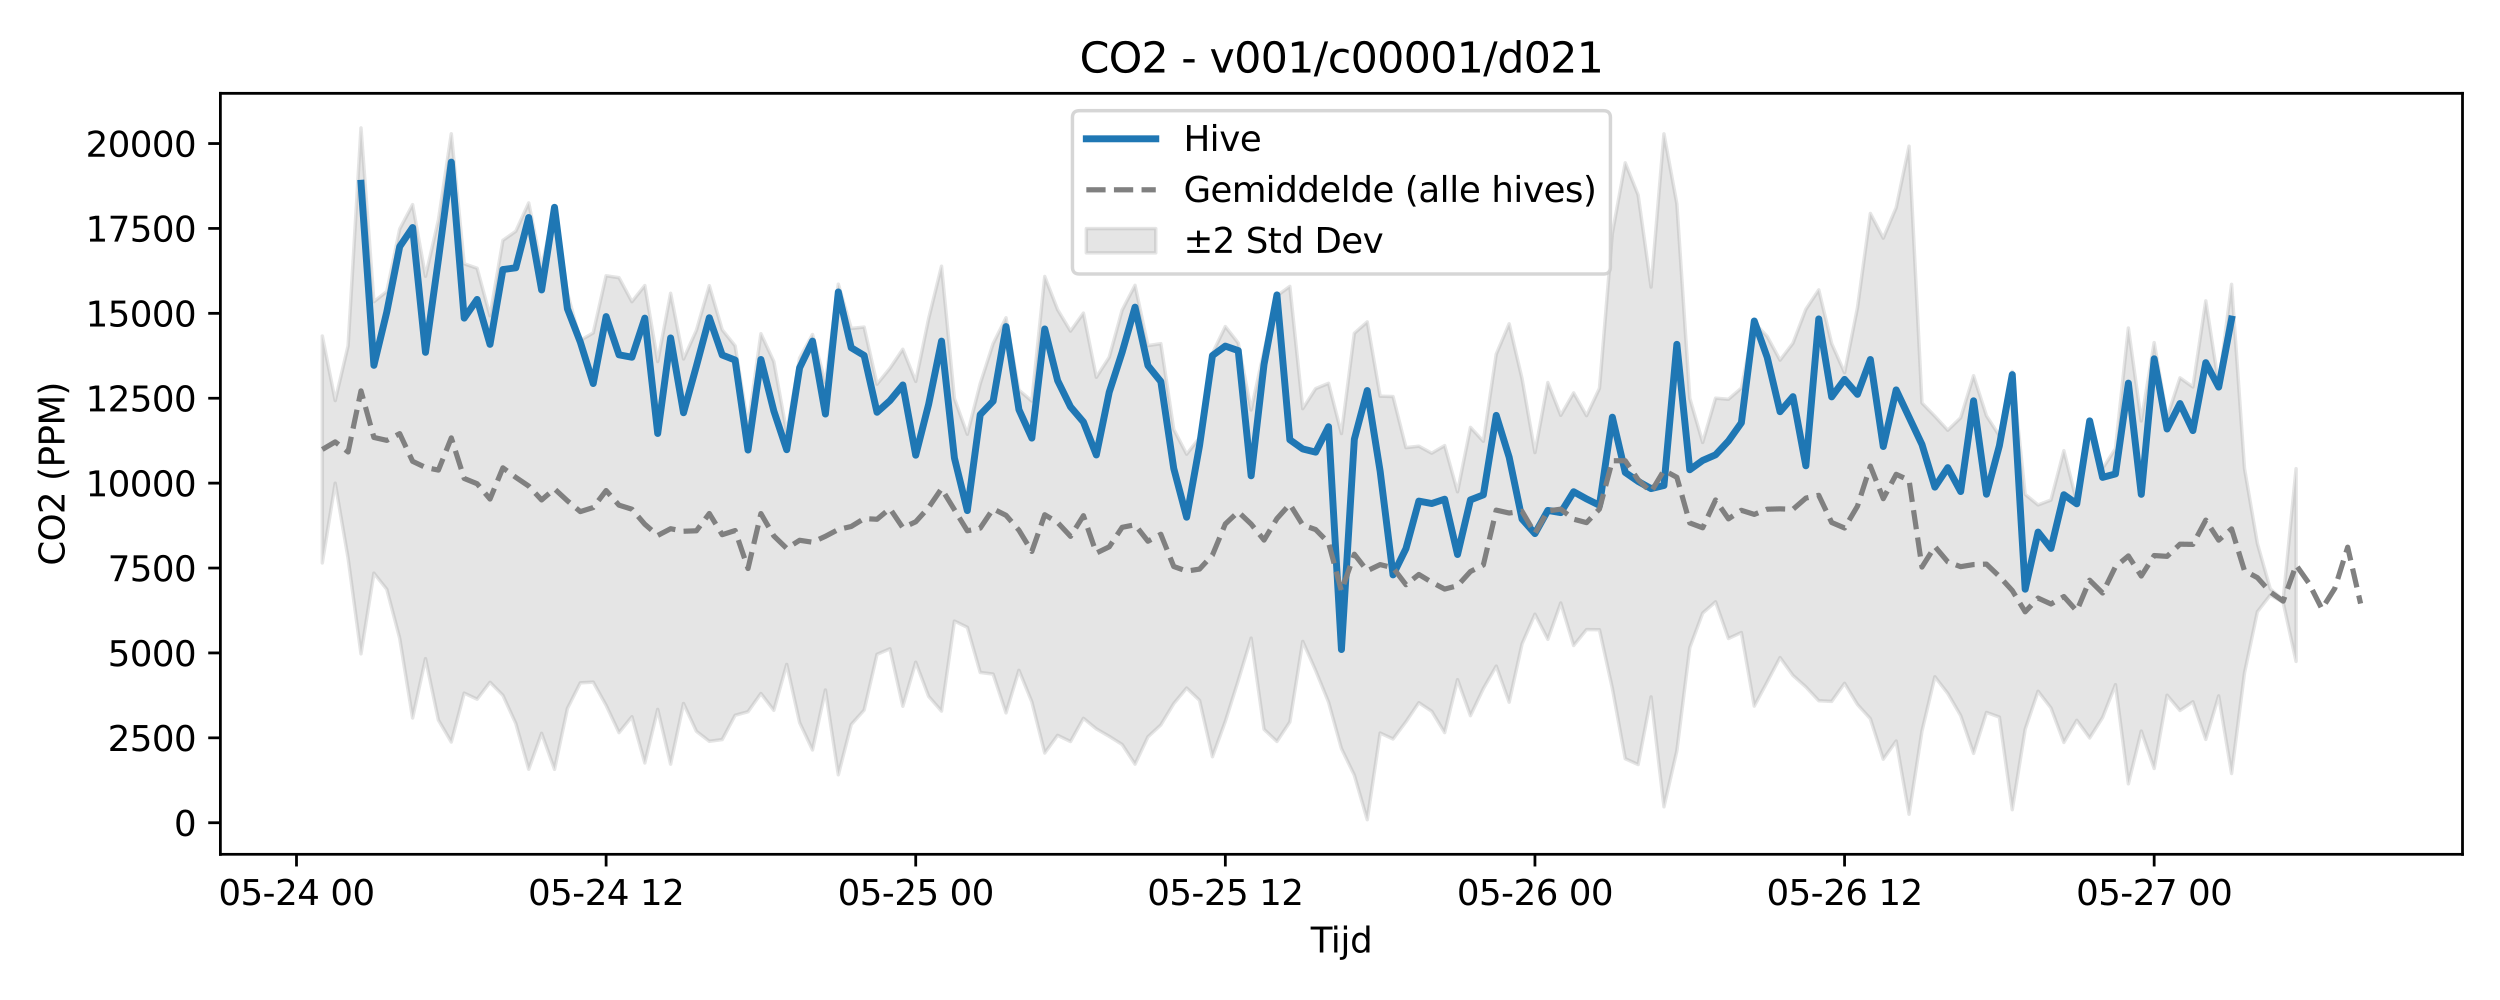<?xml version="1.0" encoding="utf-8" standalone="no"?>
<!DOCTYPE svg PUBLIC "-//W3C//DTD SVG 1.1//EN"
  "http://www.w3.org/Graphics/SVG/1.1/DTD/svg11.dtd">
<svg xmlns:xlink="http://www.w3.org/1999/xlink" width="720pt" height="288pt" viewBox="0 0 720 288" xmlns="http://www.w3.org/2000/svg" version="1.1">
 <defs>
  <style type="text/css">*{stroke-linejoin: round; stroke-linecap: butt}</style>
 </defs>
 <g id="figure_1">
  <g id="patch_1">
   <path d="M 0 288 
L 720 288 
L 720 0 
L 0 0 
z
" style="fill: #ffffff"/>
  </g>
  <g id="axes_1">
   <g id="patch_2">
    <path d="M 63.47 246.04 
L 709.2 246.04 
L 709.2 26.88 
L 63.47 26.88 
z
" style="fill: #ffffff"/>
   </g>
   <g id="FillBetweenPolyCollection_1">
    <defs>
     <path id="m242f12c779" d="M 92.821 -191.237 
L 92.821 -125.865 
L 96.537 -148.838 
L 100.252 -127.231 
L 103.967 -99.689 
L 107.683 -122.928 
L 111.398 -118.279 
L 115.114 -104.187 
L 118.829 -81.22 
L 122.544 -98.314 
L 126.26 -80.624 
L 129.975 -74.292 
L 133.69 -88.378 
L 137.406 -86.631 
L 141.121 -91.498 
L 144.836 -87.743 
L 148.552 -79.637 
L 152.267 -66.461 
L 155.983 -76.805 
L 159.698 -66.431 
L 163.413 -83.95 
L 167.129 -91.332 
L 170.844 -91.548 
L 174.559 -84.876 
L 178.275 -76.995 
L 181.99 -81.582 
L 185.705 -68.27 
L 189.421 -83.704 
L 193.136 -67.919 
L 196.852 -85.393 
L 200.567 -77.382 
L 204.282 -74.504 
L 207.998 -74.999 
L 211.713 -81.999 
L 215.428 -83.02 
L 219.144 -88.27 
L 222.859 -83.43 
L 226.574 -96.658 
L 230.29 -79.896 
L 234.005 -72.008 
L 237.721 -89.294 
L 241.436 -64.856 
L 245.151 -79.34 
L 248.867 -83.492 
L 252.582 -99.552 
L 256.297 -101.14 
L 260.013 -84.597 
L 263.728 -97.284 
L 267.443 -87.447 
L 271.159 -83.196 
L 274.874 -109.127 
L 278.589 -107.327 
L 282.305 -94.328 
L 286.02 -93.862 
L 289.736 -82.693 
L 293.451 -94.957 
L 297.166 -85.888 
L 300.882 -71.132 
L 304.597 -76.225 
L 308.312 -74.426 
L 312.028 -81.131 
L 315.743 -78.083 
L 319.458 -75.928 
L 323.174 -73.588 
L 326.889 -67.913 
L 330.605 -75.786 
L 334.32 -79.224 
L 338.035 -85.348 
L 341.751 -89.843 
L 345.466 -86.295 
L 349.181 -70.053 
L 352.897 -80.259 
L 356.612 -91.989 
L 360.327 -104.218 
L 364.043 -77.945 
L 367.758 -74.456 
L 371.474 -80.058 
L 375.189 -103.284 
L 378.904 -94.889 
L 382.62 -85.795 
L 386.335 -72.41 
L 390.05 -64.75 
L 393.766 -51.922 
L 397.481 -76.884 
L 401.196 -75.168 
L 404.912 -80.119 
L 408.627 -85.622 
L 412.343 -83.141 
L 416.058 -77.017 
L 419.773 -92.26 
L 423.489 -81.885 
L 427.204 -89.68 
L 430.919 -96.158 
L 434.635 -85.759 
L 438.35 -102.553 
L 442.065 -111.106 
L 445.781 -103.857 
L 449.496 -114.342 
L 453.212 -102.087 
L 456.927 -106.676 
L 460.642 -106.632 
L 464.358 -89.79 
L 468.073 -69.492 
L 471.788 -67.8 
L 475.504 -87.307 
L 479.219 -55.64 
L 482.934 -71.764 
L 486.65 -101.454 
L 490.365 -111.421 
L 494.081 -114.68 
L 497.796 -104.108 
L 501.511 -105.824 
L 505.227 -84.644 
L 508.942 -91.569 
L 512.657 -98.619 
L 516.373 -93.479 
L 520.088 -90.162 
L 523.803 -86.185 
L 527.519 -85.996 
L 531.234 -91.201 
L 534.949 -85.095 
L 538.665 -81.015 
L 542.38 -69.352 
L 546.096 -74.585 
L 549.811 -53.498 
L 553.526 -77.439 
L 557.242 -93.089 
L 560.957 -88.294 
L 564.672 -81.92 
L 568.388 -71.027 
L 572.103 -82.814 
L 575.818 -81.483 
L 579.534 -54.807 
L 583.249 -77.974 
L 586.965 -88.918 
L 590.68 -84.103 
L 594.395 -74.178 
L 598.111 -80.548 
L 601.826 -75.469 
L 605.541 -81.346 
L 609.257 -90.819 
L 612.972 -62.248 
L 616.687 -77.451 
L 620.403 -66.675 
L 624.118 -87.779 
L 627.834 -83.368 
L 631.549 -85.88 
L 635.264 -75.057 
L 638.98 -87.579 
L 642.695 -65.225 
L 646.41 -94.181 
L 650.126 -111.819 
L 653.841 -116.617 
L 657.556 -114.524 
L 661.272 -97.505 
L 661.272 -153.029 
L 661.272 -153.029 
L 657.556 -115.234 
L 653.841 -118.397 
L 650.126 -131.46 
L 646.41 -153.101 
L 642.695 -206.124 
L 638.98 -177.296 
L 635.264 -201.351 
L 631.549 -176.559 
L 627.834 -179.187 
L 624.118 -167.764 
L 620.403 -189.333 
L 616.687 -166.757 
L 612.972 -193.539 
L 609.257 -158.787 
L 605.541 -153.09 
L 601.826 -166.327 
L 598.111 -143.504 
L 594.395 -158.207 
L 590.68 -143.992 
L 586.965 -142.583 
L 583.249 -145.617 
L 579.534 -181.043 
L 575.818 -162.51 
L 572.103 -168.25 
L 568.388 -179.79 
L 564.672 -167.677 
L 560.957 -164.089 
L 557.242 -168.13 
L 553.526 -171.944 
L 549.811 -245.896 
L 546.096 -228.212 
L 542.38 -219.416 
L 538.665 -226.524 
L 534.949 -199.359 
L 531.234 -180.666 
L 527.519 -189.051 
L 523.803 -204.519 
L 520.088 -198.932 
L 516.373 -189.167 
L 512.657 -184.281 
L 508.942 -191.126 
L 505.227 -195.068 
L 501.511 -176.238 
L 497.796 -173.02 
L 494.081 -173.328 
L 490.365 -160.572 
L 486.65 -173.335 
L 482.934 -229.307 
L 479.219 -249.458 
L 475.504 -205.323 
L 471.788 -231.819 
L 468.073 -241.106 
L 464.358 -220.841 
L 460.642 -176.169 
L 456.927 -168.29 
L 453.212 -174.848 
L 449.496 -168.387 
L 445.781 -177.841 
L 442.065 -157.658 
L 438.35 -178.926 
L 434.635 -194.743 
L 430.919 -186.008 
L 427.204 -160.906 
L 423.489 -164.923 
L 419.773 -146.364 
L 416.058 -159.672 
L 412.343 -157.487 
L 408.627 -159.496 
L 404.912 -159.085 
L 401.196 -173.799 
L 397.481 -173.903 
L 393.766 -195.306 
L 390.05 -192.023 
L 386.335 -163.142 
L 382.62 -177.613 
L 378.904 -176.078 
L 375.189 -170.302 
L 371.474 -205.517 
L 367.758 -202.825 
L 364.043 -186.964 
L 360.327 -169.924 
L 356.612 -189.211 
L 352.897 -193.955 
L 349.181 -186.214 
L 345.466 -161.908 
L 341.751 -157.196 
L 338.035 -164.345 
L 334.32 -189.028 
L 330.605 -188.468 
L 326.889 -205.83 
L 323.174 -198.67 
L 319.458 -185.112 
L 315.743 -179.349 
L 312.028 -197.829 
L 308.312 -192.641 
L 304.597 -198.816 
L 300.882 -208.378 
L 297.166 -172.486 
L 293.451 -175.642 
L 289.736 -196.484 
L 286.02 -189.029 
L 282.305 -177.501 
L 278.589 -162.931 
L 274.874 -173.222 
L 271.159 -211.336 
L 267.443 -196.227 
L 263.728 -178.166 
L 260.013 -187.42 
L 256.297 -181.944 
L 252.582 -177.354 
L 248.867 -193.804 
L 245.151 -193.41 
L 241.436 -206.17 
L 237.721 -177.802 
L 234.005 -191.665 
L 230.29 -184.903 
L 226.574 -163.454 
L 222.859 -183.874 
L 219.144 -191.899 
L 215.428 -165.522 
L 211.713 -188.402 
L 207.998 -193.023 
L 204.282 -205.717 
L 200.567 -192.881 
L 196.852 -184.607 
L 193.136 -203.538 
L 189.421 -183.871 
L 185.705 -205.769 
L 181.99 -201.116 
L 178.275 -208.031 
L 174.559 -208.574 
L 170.844 -192.11 
L 167.129 -189.974 
L 163.413 -203.592 
L 159.698 -227.978 
L 155.983 -211.23 
L 152.267 -229.565 
L 148.552 -221.403 
L 144.836 -218.784 
L 141.121 -197.051 
L 137.406 -210.745 
L 133.69 -212.033 
L 129.975 -249.476 
L 126.26 -224.604 
L 122.544 -208.433 
L 118.829 -229.069 
L 115.114 -222.036 
L 111.398 -204.066 
L 107.683 -201.103 
L 103.967 -251.158 
L 100.252 -188.435 
L 96.537 -172.632 
L 92.821 -191.237 
z
" style="stroke: #808080; stroke-opacity: 0.2"/>
    </defs>
    <g clip-path="url(#p2f3ac82455)">
     <use xlink:href="#m242f12c779" x="0" y="288" style="fill: #808080; fill-opacity: 0.2; stroke: #808080; stroke-opacity: 0.2"/>
    </g>
   </g>
   <g id="matplotlib.axis_1">
    <g id="xtick_1">
     <g id="line2d_1">
      <defs>
       <path id="m1f361c7abe" d="M 0 0 
L 0 3.5 
" style="stroke: #000000; stroke-width: 0.8"/>
      </defs>
      <g>
       <use xlink:href="#m1f361c7abe" x="85.391" y="246.04" style="stroke: #000000; stroke-width: 0.8"/>
      </g>
     </g>
     <g id="text_1">
      <!-- 05-24 00 -->
      <g transform="translate(62.91 260.638) scale(0.1 -0.1)">
       <defs>
        <path id="DejaVuSans-30" d="M 2034 4250 
Q 1547 4250 1301 3770 
Q 1056 3291 1056 2328 
Q 1056 1369 1301 889 
Q 1547 409 2034 409 
Q 2525 409 2770 889 
Q 3016 1369 3016 2328 
Q 3016 3291 2770 3770 
Q 2525 4250 2034 4250 
z
M 2034 4750 
Q 2819 4750 3233 4129 
Q 3647 3509 3647 2328 
Q 3647 1150 3233 529 
Q 2819 -91 2034 -91 
Q 1250 -91 836 529 
Q 422 1150 422 2328 
Q 422 3509 836 4129 
Q 1250 4750 2034 4750 
z
" transform="scale(0.016)"/>
        <path id="DejaVuSans-35" d="M 691 4666 
L 3169 4666 
L 3169 4134 
L 1269 4134 
L 1269 2991 
Q 1406 3038 1543 3061 
Q 1681 3084 1819 3084 
Q 2600 3084 3056 2656 
Q 3513 2228 3513 1497 
Q 3513 744 3044 326 
Q 2575 -91 1722 -91 
Q 1428 -91 1123 -41 
Q 819 9 494 109 
L 494 744 
Q 775 591 1075 516 
Q 1375 441 1709 441 
Q 2250 441 2565 725 
Q 2881 1009 2881 1497 
Q 2881 1984 2565 2268 
Q 2250 2553 1709 2553 
Q 1456 2553 1204 2497 
Q 953 2441 691 2322 
L 691 4666 
z
" transform="scale(0.016)"/>
        <path id="DejaVuSans-2d" d="M 313 2009 
L 1997 2009 
L 1997 1497 
L 313 1497 
L 313 2009 
z
" transform="scale(0.016)"/>
        <path id="DejaVuSans-32" d="M 1228 531 
L 3431 531 
L 3431 0 
L 469 0 
L 469 531 
Q 828 903 1448 1529 
Q 2069 2156 2228 2338 
Q 2531 2678 2651 2914 
Q 2772 3150 2772 3378 
Q 2772 3750 2511 3984 
Q 2250 4219 1831 4219 
Q 1534 4219 1204 4116 
Q 875 4013 500 3803 
L 500 4441 
Q 881 4594 1212 4672 
Q 1544 4750 1819 4750 
Q 2544 4750 2975 4387 
Q 3406 4025 3406 3419 
Q 3406 3131 3298 2873 
Q 3191 2616 2906 2266 
Q 2828 2175 2409 1742 
Q 1991 1309 1228 531 
z
" transform="scale(0.016)"/>
        <path id="DejaVuSans-34" d="M 2419 4116 
L 825 1625 
L 2419 1625 
L 2419 4116 
z
M 2253 4666 
L 3047 4666 
L 3047 1625 
L 3713 1625 
L 3713 1100 
L 3047 1100 
L 3047 0 
L 2419 0 
L 2419 1100 
L 313 1100 
L 313 1709 
L 2253 4666 
z
" transform="scale(0.016)"/>
        <path id="DejaVuSans-20" transform="scale(0.016)"/>
       </defs>
       <use xlink:href="#DejaVuSans-30"/>
       <use xlink:href="#DejaVuSans-35" transform="translate(63.623 0)"/>
       <use xlink:href="#DejaVuSans-2d" transform="translate(127.246 0)"/>
       <use xlink:href="#DejaVuSans-32" transform="translate(163.33 0)"/>
       <use xlink:href="#DejaVuSans-34" transform="translate(226.953 0)"/>
       <use xlink:href="#DejaVuSans-20" transform="translate(290.576 0)"/>
       <use xlink:href="#DejaVuSans-30" transform="translate(322.363 0)"/>
       <use xlink:href="#DejaVuSans-30" transform="translate(385.986 0)"/>
      </g>
     </g>
    </g>
    <g id="xtick_2">
     <g id="line2d_2">
      <g>
       <use xlink:href="#m1f361c7abe" x="174.559" y="246.04" style="stroke: #000000; stroke-width: 0.8"/>
      </g>
     </g>
     <g id="text_2">
      <!-- 05-24 12 -->
      <g transform="translate(152.079 260.638) scale(0.1 -0.1)">
       <defs>
        <path id="DejaVuSans-31" d="M 794 531 
L 1825 531 
L 1825 4091 
L 703 3866 
L 703 4441 
L 1819 4666 
L 2450 4666 
L 2450 531 
L 3481 531 
L 3481 0 
L 794 0 
L 794 531 
z
" transform="scale(0.016)"/>
       </defs>
       <use xlink:href="#DejaVuSans-30"/>
       <use xlink:href="#DejaVuSans-35" transform="translate(63.623 0)"/>
       <use xlink:href="#DejaVuSans-2d" transform="translate(127.246 0)"/>
       <use xlink:href="#DejaVuSans-32" transform="translate(163.33 0)"/>
       <use xlink:href="#DejaVuSans-34" transform="translate(226.953 0)"/>
       <use xlink:href="#DejaVuSans-20" transform="translate(290.576 0)"/>
       <use xlink:href="#DejaVuSans-31" transform="translate(322.363 0)"/>
       <use xlink:href="#DejaVuSans-32" transform="translate(385.986 0)"/>
      </g>
     </g>
    </g>
    <g id="xtick_3">
     <g id="line2d_3">
      <g>
       <use xlink:href="#m1f361c7abe" x="263.728" y="246.04" style="stroke: #000000; stroke-width: 0.8"/>
      </g>
     </g>
     <g id="text_3">
      <!-- 05-25 00 -->
      <g transform="translate(241.248 260.638) scale(0.1 -0.1)">
       <use xlink:href="#DejaVuSans-30"/>
       <use xlink:href="#DejaVuSans-35" transform="translate(63.623 0)"/>
       <use xlink:href="#DejaVuSans-2d" transform="translate(127.246 0)"/>
       <use xlink:href="#DejaVuSans-32" transform="translate(163.33 0)"/>
       <use xlink:href="#DejaVuSans-35" transform="translate(226.953 0)"/>
       <use xlink:href="#DejaVuSans-20" transform="translate(290.576 0)"/>
       <use xlink:href="#DejaVuSans-30" transform="translate(322.363 0)"/>
       <use xlink:href="#DejaVuSans-30" transform="translate(385.986 0)"/>
      </g>
     </g>
    </g>
    <g id="xtick_4">
     <g id="line2d_4">
      <g>
       <use xlink:href="#m1f361c7abe" x="352.897" y="246.04" style="stroke: #000000; stroke-width: 0.8"/>
      </g>
     </g>
     <g id="text_4">
      <!-- 05-25 12 -->
      <g transform="translate(330.416 260.638) scale(0.1 -0.1)">
       <use xlink:href="#DejaVuSans-30"/>
       <use xlink:href="#DejaVuSans-35" transform="translate(63.623 0)"/>
       <use xlink:href="#DejaVuSans-2d" transform="translate(127.246 0)"/>
       <use xlink:href="#DejaVuSans-32" transform="translate(163.33 0)"/>
       <use xlink:href="#DejaVuSans-35" transform="translate(226.953 0)"/>
       <use xlink:href="#DejaVuSans-20" transform="translate(290.576 0)"/>
       <use xlink:href="#DejaVuSans-31" transform="translate(322.363 0)"/>
       <use xlink:href="#DejaVuSans-32" transform="translate(385.986 0)"/>
      </g>
     </g>
    </g>
    <g id="xtick_5">
     <g id="line2d_5">
      <g>
       <use xlink:href="#m1f361c7abe" x="442.065" y="246.04" style="stroke: #000000; stroke-width: 0.8"/>
      </g>
     </g>
     <g id="text_5">
      <!-- 05-26 00 -->
      <g transform="translate(419.585 260.638) scale(0.1 -0.1)">
       <defs>
        <path id="DejaVuSans-36" d="M 2113 2584 
Q 1688 2584 1439 2293 
Q 1191 2003 1191 1497 
Q 1191 994 1439 701 
Q 1688 409 2113 409 
Q 2538 409 2786 701 
Q 3034 994 3034 1497 
Q 3034 2003 2786 2293 
Q 2538 2584 2113 2584 
z
M 3366 4563 
L 3366 3988 
Q 3128 4100 2886 4159 
Q 2644 4219 2406 4219 
Q 1781 4219 1451 3797 
Q 1122 3375 1075 2522 
Q 1259 2794 1537 2939 
Q 1816 3084 2150 3084 
Q 2853 3084 3261 2657 
Q 3669 2231 3669 1497 
Q 3669 778 3244 343 
Q 2819 -91 2113 -91 
Q 1303 -91 875 529 
Q 447 1150 447 2328 
Q 447 3434 972 4092 
Q 1497 4750 2381 4750 
Q 2619 4750 2861 4703 
Q 3103 4656 3366 4563 
z
" transform="scale(0.016)"/>
       </defs>
       <use xlink:href="#DejaVuSans-30"/>
       <use xlink:href="#DejaVuSans-35" transform="translate(63.623 0)"/>
       <use xlink:href="#DejaVuSans-2d" transform="translate(127.246 0)"/>
       <use xlink:href="#DejaVuSans-32" transform="translate(163.33 0)"/>
       <use xlink:href="#DejaVuSans-36" transform="translate(226.953 0)"/>
       <use xlink:href="#DejaVuSans-20" transform="translate(290.576 0)"/>
       <use xlink:href="#DejaVuSans-30" transform="translate(322.363 0)"/>
       <use xlink:href="#DejaVuSans-30" transform="translate(385.986 0)"/>
      </g>
     </g>
    </g>
    <g id="xtick_6">
     <g id="line2d_6">
      <g>
       <use xlink:href="#m1f361c7abe" x="531.234" y="246.04" style="stroke: #000000; stroke-width: 0.8"/>
      </g>
     </g>
     <g id="text_6">
      <!-- 05-26 12 -->
      <g transform="translate(508.754 260.638) scale(0.1 -0.1)">
       <use xlink:href="#DejaVuSans-30"/>
       <use xlink:href="#DejaVuSans-35" transform="translate(63.623 0)"/>
       <use xlink:href="#DejaVuSans-2d" transform="translate(127.246 0)"/>
       <use xlink:href="#DejaVuSans-32" transform="translate(163.33 0)"/>
       <use xlink:href="#DejaVuSans-36" transform="translate(226.953 0)"/>
       <use xlink:href="#DejaVuSans-20" transform="translate(290.576 0)"/>
       <use xlink:href="#DejaVuSans-31" transform="translate(322.363 0)"/>
       <use xlink:href="#DejaVuSans-32" transform="translate(385.986 0)"/>
      </g>
     </g>
    </g>
    <g id="xtick_7">
     <g id="line2d_7">
      <g>
       <use xlink:href="#m1f361c7abe" x="620.403" y="246.04" style="stroke: #000000; stroke-width: 0.8"/>
      </g>
     </g>
     <g id="text_7">
      <!-- 05-27 00 -->
      <g transform="translate(597.922 260.638) scale(0.1 -0.1)">
       <defs>
        <path id="DejaVuSans-37" d="M 525 4666 
L 3525 4666 
L 3525 4397 
L 1831 0 
L 1172 0 
L 2766 4134 
L 525 4134 
L 525 4666 
z
" transform="scale(0.016)"/>
       </defs>
       <use xlink:href="#DejaVuSans-30"/>
       <use xlink:href="#DejaVuSans-35" transform="translate(63.623 0)"/>
       <use xlink:href="#DejaVuSans-2d" transform="translate(127.246 0)"/>
       <use xlink:href="#DejaVuSans-32" transform="translate(163.33 0)"/>
       <use xlink:href="#DejaVuSans-37" transform="translate(226.953 0)"/>
       <use xlink:href="#DejaVuSans-20" transform="translate(290.576 0)"/>
       <use xlink:href="#DejaVuSans-30" transform="translate(322.363 0)"/>
       <use xlink:href="#DejaVuSans-30" transform="translate(385.986 0)"/>
      </g>
     </g>
    </g>
    <g id="text_8">
     <!-- Tijd -->
     <g transform="translate(377.485 274.317) scale(0.1 -0.1)">
      <defs>
       <path id="DejaVuSans-54" d="M -19 4666 
L 3928 4666 
L 3928 4134 
L 2272 4134 
L 2272 0 
L 1638 0 
L 1638 4134 
L -19 4134 
L -19 4666 
z
" transform="scale(0.016)"/>
       <path id="DejaVuSans-69" d="M 603 3500 
L 1178 3500 
L 1178 0 
L 603 0 
L 603 3500 
z
M 603 4863 
L 1178 4863 
L 1178 4134 
L 603 4134 
L 603 4863 
z
" transform="scale(0.016)"/>
       <path id="DejaVuSans-6a" d="M 603 3500 
L 1178 3500 
L 1178 -63 
Q 1178 -731 923 -1031 
Q 669 -1331 103 -1331 
L -116 -1331 
L -116 -844 
L 38 -844 
Q 366 -844 484 -692 
Q 603 -541 603 -63 
L 603 3500 
z
M 603 4863 
L 1178 4863 
L 1178 4134 
L 603 4134 
L 603 4863 
z
" transform="scale(0.016)"/>
       <path id="DejaVuSans-64" d="M 2906 2969 
L 2906 4863 
L 3481 4863 
L 3481 0 
L 2906 0 
L 2906 525 
Q 2725 213 2448 61 
Q 2172 -91 1784 -91 
Q 1150 -91 751 415 
Q 353 922 353 1747 
Q 353 2572 751 3078 
Q 1150 3584 1784 3584 
Q 2172 3584 2448 3432 
Q 2725 3281 2906 2969 
z
M 947 1747 
Q 947 1113 1208 752 
Q 1469 391 1925 391 
Q 2381 391 2643 752 
Q 2906 1113 2906 1747 
Q 2906 2381 2643 2742 
Q 2381 3103 1925 3103 
Q 1469 3103 1208 2742 
Q 947 2381 947 1747 
z
" transform="scale(0.016)"/>
      </defs>
      <use xlink:href="#DejaVuSans-54"/>
      <use xlink:href="#DejaVuSans-69" transform="translate(57.959 0)"/>
      <use xlink:href="#DejaVuSans-6a" transform="translate(85.742 0)"/>
      <use xlink:href="#DejaVuSans-64" transform="translate(113.525 0)"/>
     </g>
    </g>
   </g>
   <g id="matplotlib.axis_2">
    <g id="ytick_1">
     <g id="line2d_8">
      <defs>
       <path id="m106784ea4e" d="M 0 0 
L -3.5 0 
" style="stroke: #000000; stroke-width: 0.8"/>
      </defs>
      <g>
       <use xlink:href="#m106784ea4e" x="63.47" y="236.946" style="stroke: #000000; stroke-width: 0.8"/>
      </g>
     </g>
     <g id="text_9">
      <!-- 0 -->
      <g transform="translate(50.108 240.746) scale(0.1 -0.1)">
       <use xlink:href="#DejaVuSans-30"/>
      </g>
     </g>
    </g>
    <g id="ytick_2">
     <g id="line2d_9">
      <g>
       <use xlink:href="#m106784ea4e" x="63.47" y="212.495" style="stroke: #000000; stroke-width: 0.8"/>
      </g>
     </g>
     <g id="text_10">
      <!-- 2500 -->
      <g transform="translate(31.02 216.294) scale(0.1 -0.1)">
       <use xlink:href="#DejaVuSans-32"/>
       <use xlink:href="#DejaVuSans-35" transform="translate(63.623 0)"/>
       <use xlink:href="#DejaVuSans-30" transform="translate(127.246 0)"/>
       <use xlink:href="#DejaVuSans-30" transform="translate(190.869 0)"/>
      </g>
     </g>
    </g>
    <g id="ytick_3">
     <g id="line2d_10">
      <g>
       <use xlink:href="#m106784ea4e" x="63.47" y="188.044" style="stroke: #000000; stroke-width: 0.8"/>
      </g>
     </g>
     <g id="text_11">
      <!-- 5000 -->
      <g transform="translate(31.02 191.843) scale(0.1 -0.1)">
       <use xlink:href="#DejaVuSans-35"/>
       <use xlink:href="#DejaVuSans-30" transform="translate(63.623 0)"/>
       <use xlink:href="#DejaVuSans-30" transform="translate(127.246 0)"/>
       <use xlink:href="#DejaVuSans-30" transform="translate(190.869 0)"/>
      </g>
     </g>
    </g>
    <g id="ytick_4">
     <g id="line2d_11">
      <g>
       <use xlink:href="#m106784ea4e" x="63.47" y="163.593" style="stroke: #000000; stroke-width: 0.8"/>
      </g>
     </g>
     <g id="text_12">
      <!-- 7500 -->
      <g transform="translate(31.02 167.392) scale(0.1 -0.1)">
       <use xlink:href="#DejaVuSans-37"/>
       <use xlink:href="#DejaVuSans-35" transform="translate(63.623 0)"/>
       <use xlink:href="#DejaVuSans-30" transform="translate(127.246 0)"/>
       <use xlink:href="#DejaVuSans-30" transform="translate(190.869 0)"/>
      </g>
     </g>
    </g>
    <g id="ytick_5">
     <g id="line2d_12">
      <g>
       <use xlink:href="#m106784ea4e" x="63.47" y="139.142" style="stroke: #000000; stroke-width: 0.8"/>
      </g>
     </g>
     <g id="text_13">
      <!-- 10000 -->
      <g transform="translate(24.657 142.941) scale(0.1 -0.1)">
       <use xlink:href="#DejaVuSans-31"/>
       <use xlink:href="#DejaVuSans-30" transform="translate(63.623 0)"/>
       <use xlink:href="#DejaVuSans-30" transform="translate(127.246 0)"/>
       <use xlink:href="#DejaVuSans-30" transform="translate(190.869 0)"/>
       <use xlink:href="#DejaVuSans-30" transform="translate(254.492 0)"/>
      </g>
     </g>
    </g>
    <g id="ytick_6">
     <g id="line2d_13">
      <g>
       <use xlink:href="#m106784ea4e" x="63.47" y="114.691" style="stroke: #000000; stroke-width: 0.8"/>
      </g>
     </g>
     <g id="text_14">
      <!-- 12500 -->
      <g transform="translate(24.657 118.49) scale(0.1 -0.1)">
       <use xlink:href="#DejaVuSans-31"/>
       <use xlink:href="#DejaVuSans-32" transform="translate(63.623 0)"/>
       <use xlink:href="#DejaVuSans-35" transform="translate(127.246 0)"/>
       <use xlink:href="#DejaVuSans-30" transform="translate(190.869 0)"/>
       <use xlink:href="#DejaVuSans-30" transform="translate(254.492 0)"/>
      </g>
     </g>
    </g>
    <g id="ytick_7">
     <g id="line2d_14">
      <g>
       <use xlink:href="#m106784ea4e" x="63.47" y="90.239" style="stroke: #000000; stroke-width: 0.8"/>
      </g>
     </g>
     <g id="text_15">
      <!-- 15000 -->
      <g transform="translate(24.657 94.039) scale(0.1 -0.1)">
       <use xlink:href="#DejaVuSans-31"/>
       <use xlink:href="#DejaVuSans-35" transform="translate(63.623 0)"/>
       <use xlink:href="#DejaVuSans-30" transform="translate(127.246 0)"/>
       <use xlink:href="#DejaVuSans-30" transform="translate(190.869 0)"/>
       <use xlink:href="#DejaVuSans-30" transform="translate(254.492 0)"/>
      </g>
     </g>
    </g>
    <g id="ytick_8">
     <g id="line2d_15">
      <g>
       <use xlink:href="#m106784ea4e" x="63.47" y="65.788" style="stroke: #000000; stroke-width: 0.8"/>
      </g>
     </g>
     <g id="text_16">
      <!-- 17500 -->
      <g transform="translate(24.657 69.588) scale(0.1 -0.1)">
       <use xlink:href="#DejaVuSans-31"/>
       <use xlink:href="#DejaVuSans-37" transform="translate(63.623 0)"/>
       <use xlink:href="#DejaVuSans-35" transform="translate(127.246 0)"/>
       <use xlink:href="#DejaVuSans-30" transform="translate(190.869 0)"/>
       <use xlink:href="#DejaVuSans-30" transform="translate(254.492 0)"/>
      </g>
     </g>
    </g>
    <g id="ytick_9">
     <g id="line2d_16">
      <g>
       <use xlink:href="#m106784ea4e" x="63.47" y="41.337" style="stroke: #000000; stroke-width: 0.8"/>
      </g>
     </g>
     <g id="text_17">
      <!-- 20000 -->
      <g transform="translate(24.657 45.136) scale(0.1 -0.1)">
       <use xlink:href="#DejaVuSans-32"/>
       <use xlink:href="#DejaVuSans-30" transform="translate(63.623 0)"/>
       <use xlink:href="#DejaVuSans-30" transform="translate(127.246 0)"/>
       <use xlink:href="#DejaVuSans-30" transform="translate(190.869 0)"/>
       <use xlink:href="#DejaVuSans-30" transform="translate(254.492 0)"/>
      </g>
     </g>
    </g>
    <g id="text_18">
     <!-- CO2 (PPM) -->
     <g transform="translate(18.578 162.903) rotate(-90) scale(0.1 -0.1)">
      <defs>
       <path id="DejaVuSans-43" d="M 4122 4306 
L 4122 3641 
Q 3803 3938 3442 4084 
Q 3081 4231 2675 4231 
Q 1875 4231 1450 3742 
Q 1025 3253 1025 2328 
Q 1025 1406 1450 917 
Q 1875 428 2675 428 
Q 3081 428 3442 575 
Q 3803 722 4122 1019 
L 4122 359 
Q 3791 134 3420 21 
Q 3050 -91 2638 -91 
Q 1578 -91 968 557 
Q 359 1206 359 2328 
Q 359 3453 968 4101 
Q 1578 4750 2638 4750 
Q 3056 4750 3426 4639 
Q 3797 4528 4122 4306 
z
" transform="scale(0.016)"/>
       <path id="DejaVuSans-4f" d="M 2522 4238 
Q 1834 4238 1429 3725 
Q 1025 3213 1025 2328 
Q 1025 1447 1429 934 
Q 1834 422 2522 422 
Q 3209 422 3611 934 
Q 4013 1447 4013 2328 
Q 4013 3213 3611 3725 
Q 3209 4238 2522 4238 
z
M 2522 4750 
Q 3503 4750 4090 4092 
Q 4678 3434 4678 2328 
Q 4678 1225 4090 567 
Q 3503 -91 2522 -91 
Q 1538 -91 948 565 
Q 359 1222 359 2328 
Q 359 3434 948 4092 
Q 1538 4750 2522 4750 
z
" transform="scale(0.016)"/>
       <path id="DejaVuSans-28" d="M 1984 4856 
Q 1566 4138 1362 3434 
Q 1159 2731 1159 2009 
Q 1159 1288 1364 580 
Q 1569 -128 1984 -844 
L 1484 -844 
Q 1016 -109 783 600 
Q 550 1309 550 2009 
Q 550 2706 781 3412 
Q 1013 4119 1484 4856 
L 1984 4856 
z
" transform="scale(0.016)"/>
       <path id="DejaVuSans-50" d="M 1259 4147 
L 1259 2394 
L 2053 2394 
Q 2494 2394 2734 2622 
Q 2975 2850 2975 3272 
Q 2975 3691 2734 3919 
Q 2494 4147 2053 4147 
L 1259 4147 
z
M 628 4666 
L 2053 4666 
Q 2838 4666 3239 4311 
Q 3641 3956 3641 3272 
Q 3641 2581 3239 2228 
Q 2838 1875 2053 1875 
L 1259 1875 
L 1259 0 
L 628 0 
L 628 4666 
z
" transform="scale(0.016)"/>
       <path id="DejaVuSans-4d" d="M 628 4666 
L 1569 4666 
L 2759 1491 
L 3956 4666 
L 4897 4666 
L 4897 0 
L 4281 0 
L 4281 4097 
L 3078 897 
L 2444 897 
L 1241 4097 
L 1241 0 
L 628 0 
L 628 4666 
z
" transform="scale(0.016)"/>
       <path id="DejaVuSans-29" d="M 513 4856 
L 1013 4856 
Q 1481 4119 1714 3412 
Q 1947 2706 1947 2009 
Q 1947 1309 1714 600 
Q 1481 -109 1013 -844 
L 513 -844 
Q 928 -128 1133 580 
Q 1338 1288 1338 2009 
Q 1338 2731 1133 3434 
Q 928 4138 513 4856 
z
" transform="scale(0.016)"/>
      </defs>
      <use xlink:href="#DejaVuSans-43"/>
      <use xlink:href="#DejaVuSans-4f" transform="translate(69.824 0)"/>
      <use xlink:href="#DejaVuSans-32" transform="translate(148.535 0)"/>
      <use xlink:href="#DejaVuSans-20" transform="translate(212.158 0)"/>
      <use xlink:href="#DejaVuSans-28" transform="translate(243.945 0)"/>
      <use xlink:href="#DejaVuSans-50" transform="translate(282.959 0)"/>
      <use xlink:href="#DejaVuSans-50" transform="translate(343.262 0)"/>
      <use xlink:href="#DejaVuSans-4d" transform="translate(403.564 0)"/>
      <use xlink:href="#DejaVuSans-29" transform="translate(489.844 0)"/>
     </g>
    </g>
   </g>
   <g id="line2d_17">
    <path d="M 103.967 52.784 
L 107.683 105.213 
L 111.398 89.829 
L 115.114 71.021 
L 118.829 65.534 
L 122.544 101.472 
L 126.26 74.767 
L 129.975 46.697 
L 133.69 91.619 
L 137.406 86.246 
L 141.121 99.169 
L 144.836 77.623 
L 148.552 77.124 
L 152.267 62.649 
L 155.983 83.504 
L 159.698 59.71 
L 163.413 88.909 
L 167.129 98.514 
L 170.844 110.456 
L 174.559 91.178 
L 178.275 102.191 
L 181.99 102.886 
L 185.705 91.628 
L 189.421 124.838 
L 193.136 97.33 
L 196.852 118.87 
L 200.567 105.414 
L 204.282 91.516 
L 207.998 102.24 
L 211.713 103.697 
L 215.428 129.612 
L 219.144 103.538 
L 222.859 118.349 
L 226.574 129.515 
L 230.29 105.934 
L 234.005 98.245 
L 237.721 119.242 
L 241.436 84.088 
L 245.151 100.141 
L 248.867 102.372 
L 252.582 118.73 
L 256.297 115.388 
L 260.013 110.873 
L 263.728 131.096 
L 267.443 116.458 
L 271.159 98.243 
L 274.874 131.917 
L 278.589 147.051 
L 282.305 119.421 
L 286.02 115.532 
L 289.736 94.057 
L 293.451 117.974 
L 297.166 126.173 
L 300.882 94.745 
L 304.597 109.608 
L 308.312 117.168 
L 312.028 121.527 
L 315.743 131.029 
L 319.458 112.95 
L 323.174 101.463 
L 326.889 88.464 
L 330.605 105.292 
L 334.32 109.888 
L 338.035 134.904 
L 341.751 148.956 
L 345.466 128.344 
L 349.181 102.397 
L 352.897 99.678 
L 356.612 100.969 
L 360.327 137.026 
L 364.043 104.936 
L 367.758 84.938 
L 371.474 126.652 
L 375.189 129.296 
L 378.904 130.219 
L 382.62 122.896 
L 386.335 187.066 
L 390.05 126.501 
L 393.766 112.48 
L 397.481 135.738 
L 401.196 165.569 
L 404.912 158.008 
L 408.627 144.316 
L 412.343 145.013 
L 416.058 143.771 
L 419.773 159.694 
L 423.489 143.97 
L 427.204 142.516 
L 430.919 119.633 
L 434.635 131.663 
L 438.35 149.489 
L 442.065 153.672 
L 445.781 147.002 
L 449.496 147.634 
L 453.212 141.623 
L 456.927 143.686 
L 460.642 145.528 
L 464.358 120.155 
L 468.073 136.064 
L 471.788 138.649 
L 475.504 140.716 
L 479.219 139.822 
L 482.934 99.169 
L 486.65 135.288 
L 490.365 132.612 
L 494.081 130.99 
L 497.796 126.998 
L 501.511 121.765 
L 505.227 92.455 
L 508.942 102.886 
L 512.657 118.57 
L 516.373 114.236 
L 520.088 134.144 
L 523.803 91.857 
L 527.519 114.299 
L 531.234 109.272 
L 534.949 113.569 
L 538.665 103.541 
L 542.38 128.595 
L 546.096 112.294 
L 553.526 128.012 
L 557.242 140.293 
L 560.957 134.685 
L 564.672 141.564 
L 568.388 115.434 
L 572.103 142.333 
L 575.818 128.38 
L 579.534 107.893 
L 583.249 169.686 
L 586.965 153.242 
L 590.68 157.94 
L 594.395 142.483 
L 598.111 145.101 
L 601.826 121.217 
L 605.541 137.489 
L 609.257 136.488 
L 612.972 110.345 
L 616.687 142.366 
L 620.403 103.336 
L 624.118 123.548 
L 627.834 116.22 
L 631.549 124.015 
L 635.264 104.447 
L 638.98 111.478 
L 642.695 91.896 
L 642.695 91.896 
" clip-path="url(#p2f3ac82455)" style="fill: none; stroke: #1f77b4; stroke-width: 2; stroke-linecap: square"/>
   </g>
   <g id="line2d_18">
    <path d="M 92.821 129.449 
L 96.537 127.265 
L 100.252 130.167 
L 103.967 112.576 
L 107.683 125.985 
L 111.398 126.827 
L 115.114 124.889 
L 118.829 132.855 
L 122.544 134.627 
L 126.26 135.386 
L 129.975 126.116 
L 133.69 137.794 
L 137.406 139.312 
L 141.121 143.725 
L 144.836 134.737 
L 148.552 137.48 
L 152.267 139.987 
L 155.983 143.982 
L 159.698 140.795 
L 163.413 144.229 
L 167.129 147.347 
L 170.844 146.171 
L 174.559 141.275 
L 178.275 145.487 
L 181.99 146.651 
L 185.705 150.98 
L 189.421 154.212 
L 193.136 152.271 
L 196.852 153 
L 200.567 152.868 
L 204.282 147.889 
L 207.998 153.989 
L 211.713 152.799 
L 215.428 163.729 
L 219.144 147.915 
L 222.859 154.348 
L 226.574 157.944 
L 230.29 155.6 
L 234.005 156.164 
L 237.721 154.452 
L 241.436 152.487 
L 245.151 151.625 
L 248.867 149.352 
L 252.582 149.547 
L 256.297 146.458 
L 260.013 151.992 
L 263.728 150.275 
L 267.443 146.163 
L 271.159 140.734 
L 278.589 152.871 
L 282.305 152.086 
L 286.02 146.555 
L 289.736 148.411 
L 293.451 152.7 
L 297.166 158.813 
L 300.882 148.245 
L 304.597 150.48 
L 308.312 154.466 
L 312.028 148.52 
L 315.743 159.284 
L 319.458 157.48 
L 323.174 151.871 
L 326.889 151.129 
L 330.605 155.873 
L 334.32 153.874 
L 338.035 163.154 
L 341.751 164.481 
L 345.466 163.899 
L 349.181 159.867 
L 352.897 150.893 
L 356.612 147.4 
L 360.327 150.929 
L 364.043 155.545 
L 367.758 149.359 
L 371.474 145.212 
L 375.189 151.207 
L 378.904 152.516 
L 382.62 156.296 
L 386.335 170.224 
L 390.05 159.614 
L 393.766 164.386 
L 397.481 162.606 
L 401.196 163.516 
L 404.912 168.398 
L 408.627 165.441 
L 412.343 167.686 
L 416.058 169.655 
L 419.773 168.688 
L 423.489 164.596 
L 427.204 162.707 
L 430.919 146.917 
L 434.635 147.749 
L 438.35 147.261 
L 442.065 153.618 
L 445.781 147.151 
L 449.496 146.636 
L 453.212 149.533 
L 456.927 150.517 
L 460.642 146.599 
L 464.358 132.685 
L 468.073 132.701 
L 471.788 138.191 
L 475.504 141.685 
L 479.219 135.451 
L 482.934 137.464 
L 486.65 150.605 
L 490.365 152.004 
L 494.081 143.996 
L 497.796 149.436 
L 501.511 146.969 
L 505.227 148.144 
L 508.942 146.652 
L 512.657 146.55 
L 516.373 146.677 
L 520.088 143.453 
L 523.803 142.648 
L 527.519 150.476 
L 531.234 152.067 
L 534.949 145.773 
L 538.665 134.23 
L 542.38 143.616 
L 546.096 136.602 
L 549.811 138.303 
L 553.526 163.309 
L 557.242 157.391 
L 560.957 161.809 
L 564.672 163.201 
L 568.388 162.592 
L 572.103 162.468 
L 575.818 166.003 
L 579.534 170.075 
L 583.249 176.205 
L 586.965 172.249 
L 590.68 173.953 
L 594.395 171.807 
L 598.111 175.974 
L 601.826 167.102 
L 605.541 170.782 
L 609.257 163.197 
L 612.972 160.107 
L 616.687 165.896 
L 620.403 159.996 
L 624.118 160.228 
L 627.834 156.723 
L 631.549 156.781 
L 635.264 149.796 
L 638.98 155.562 
L 642.695 152.326 
L 646.41 164.359 
L 650.126 166.361 
L 653.841 170.493 
L 657.556 173.121 
L 661.272 162.733 
L 664.987 168.001 
L 668.703 175.362 
L 672.418 169.468 
L 676.133 157.593 
L 679.849 173.83 
L 679.849 173.83 
" clip-path="url(#p2f3ac82455)" style="fill: none; stroke-dasharray: 5.55,2.4; stroke-dashoffset: 0; stroke: #808080; stroke-width: 1.5"/>
   </g>
   <g id="patch_3">
    <path d="M 63.47 246.04 
L 63.47 26.88 
" style="fill: none; stroke: #000000; stroke-width: 0.8; stroke-linejoin: miter; stroke-linecap: square"/>
   </g>
   <g id="patch_4">
    <path d="M 709.2 246.04 
L 709.2 26.88 
" style="fill: none; stroke: #000000; stroke-width: 0.8; stroke-linejoin: miter; stroke-linecap: square"/>
   </g>
   <g id="patch_5">
    <path d="M 63.47 246.04 
L 709.2 246.04 
" style="fill: none; stroke: #000000; stroke-width: 0.8; stroke-linejoin: miter; stroke-linecap: square"/>
   </g>
   <g id="patch_6">
    <path d="M 63.47 26.88 
L 709.2 26.88 
" style="fill: none; stroke: #000000; stroke-width: 0.8; stroke-linejoin: miter; stroke-linecap: square"/>
   </g>
   <g id="text_19">
    <!-- CO2 - v001/c00001/d021 -->
    <g transform="translate(310.932 20.88) scale(0.12 -0.12)">
     <defs>
      <path id="DejaVuSans-76" d="M 191 3500 
L 800 3500 
L 1894 563 
L 2988 3500 
L 3597 3500 
L 2284 0 
L 1503 0 
L 191 3500 
z
" transform="scale(0.016)"/>
      <path id="DejaVuSans-2f" d="M 1625 4666 
L 2156 4666 
L 531 -594 
L 0 -594 
L 1625 4666 
z
" transform="scale(0.016)"/>
      <path id="DejaVuSans-63" d="M 3122 3366 
L 3122 2828 
Q 2878 2963 2633 3030 
Q 2388 3097 2138 3097 
Q 1578 3097 1268 2742 
Q 959 2388 959 1747 
Q 959 1106 1268 751 
Q 1578 397 2138 397 
Q 2388 397 2633 464 
Q 2878 531 3122 666 
L 3122 134 
Q 2881 22 2623 -34 
Q 2366 -91 2075 -91 
Q 1284 -91 818 406 
Q 353 903 353 1747 
Q 353 2603 823 3093 
Q 1294 3584 2113 3584 
Q 2378 3584 2631 3529 
Q 2884 3475 3122 3366 
z
" transform="scale(0.016)"/>
     </defs>
     <use xlink:href="#DejaVuSans-43"/>
     <use xlink:href="#DejaVuSans-4f" transform="translate(69.824 0)"/>
     <use xlink:href="#DejaVuSans-32" transform="translate(148.535 0)"/>
     <use xlink:href="#DejaVuSans-20" transform="translate(212.158 0)"/>
     <use xlink:href="#DejaVuSans-2d" transform="translate(243.945 0)"/>
     <use xlink:href="#DejaVuSans-20" transform="translate(280.029 0)"/>
     <use xlink:href="#DejaVuSans-76" transform="translate(311.816 0)"/>
     <use xlink:href="#DejaVuSans-30" transform="translate(370.996 0)"/>
     <use xlink:href="#DejaVuSans-30" transform="translate(434.619 0)"/>
     <use xlink:href="#DejaVuSans-31" transform="translate(498.242 0)"/>
     <use xlink:href="#DejaVuSans-2f" transform="translate(561.865 0)"/>
     <use xlink:href="#DejaVuSans-63" transform="translate(595.557 0)"/>
     <use xlink:href="#DejaVuSans-30" transform="translate(650.537 0)"/>
     <use xlink:href="#DejaVuSans-30" transform="translate(714.16 0)"/>
     <use xlink:href="#DejaVuSans-30" transform="translate(777.783 0)"/>
     <use xlink:href="#DejaVuSans-30" transform="translate(841.406 0)"/>
     <use xlink:href="#DejaVuSans-31" transform="translate(905.029 0)"/>
     <use xlink:href="#DejaVuSans-2f" transform="translate(968.652 0)"/>
     <use xlink:href="#DejaVuSans-64" transform="translate(1002.344 0)"/>
     <use xlink:href="#DejaVuSans-30" transform="translate(1065.82 0)"/>
     <use xlink:href="#DejaVuSans-32" transform="translate(1129.443 0)"/>
     <use xlink:href="#DejaVuSans-31" transform="translate(1193.066 0)"/>
    </g>
   </g>
   <g id="legend_1">
    <g id="patch_7">
     <path d="M 310.863 78.914 
L 461.807 78.914 
Q 463.807 78.914 463.807 76.914 
L 463.807 33.88 
Q 463.807 31.88 461.807 31.88 
L 310.863 31.88 
Q 308.863 31.88 308.863 33.88 
L 308.863 76.914 
Q 308.863 78.914 310.863 78.914 
z
" style="fill: #ffffff; opacity: 0.8; stroke: #cccccc; stroke-linejoin: miter"/>
    </g>
    <g id="line2d_19">
     <path d="M 312.863 39.978 
L 322.863 39.978 
L 332.863 39.978 
" style="fill: none; stroke: #1f77b4; stroke-width: 2; stroke-linecap: square"/>
    </g>
    <g id="text_20">
     <!-- Hive -->
     <g transform="translate(340.863 43.478) scale(0.1 -0.1)">
      <defs>
       <path id="DejaVuSans-48" d="M 628 4666 
L 1259 4666 
L 1259 2753 
L 3553 2753 
L 3553 4666 
L 4184 4666 
L 4184 0 
L 3553 0 
L 3553 2222 
L 1259 2222 
L 1259 0 
L 628 0 
L 628 4666 
z
" transform="scale(0.016)"/>
       <path id="DejaVuSans-65" d="M 3597 1894 
L 3597 1613 
L 953 1613 
Q 991 1019 1311 708 
Q 1631 397 2203 397 
Q 2534 397 2845 478 
Q 3156 559 3463 722 
L 3463 178 
Q 3153 47 2828 -22 
Q 2503 -91 2169 -91 
Q 1331 -91 842 396 
Q 353 884 353 1716 
Q 353 2575 817 3079 
Q 1281 3584 2069 3584 
Q 2775 3584 3186 3129 
Q 3597 2675 3597 1894 
z
M 3022 2063 
Q 3016 2534 2758 2815 
Q 2500 3097 2075 3097 
Q 1594 3097 1305 2825 
Q 1016 2553 972 2059 
L 3022 2063 
z
" transform="scale(0.016)"/>
      </defs>
      <use xlink:href="#DejaVuSans-48"/>
      <use xlink:href="#DejaVuSans-69" transform="translate(75.195 0)"/>
      <use xlink:href="#DejaVuSans-76" transform="translate(102.979 0)"/>
      <use xlink:href="#DejaVuSans-65" transform="translate(162.158 0)"/>
     </g>
    </g>
    <g id="line2d_20">
     <path d="M 312.863 54.657 
L 322.863 54.657 
L 332.863 54.657 
" style="fill: none; stroke-dasharray: 5.55,2.4; stroke-dashoffset: 0; stroke: #808080; stroke-width: 1.5"/>
    </g>
    <g id="text_21">
     <!-- Gemiddelde (alle hives) -->
     <g transform="translate(340.863 58.157) scale(0.1 -0.1)">
      <defs>
       <path id="DejaVuSans-47" d="M 3809 666 
L 3809 1919 
L 2778 1919 
L 2778 2438 
L 4434 2438 
L 4434 434 
Q 4069 175 3628 42 
Q 3188 -91 2688 -91 
Q 1594 -91 976 548 
Q 359 1188 359 2328 
Q 359 3472 976 4111 
Q 1594 4750 2688 4750 
Q 3144 4750 3555 4637 
Q 3966 4525 4313 4306 
L 4313 3634 
Q 3963 3931 3569 4081 
Q 3175 4231 2741 4231 
Q 1884 4231 1454 3753 
Q 1025 3275 1025 2328 
Q 1025 1384 1454 906 
Q 1884 428 2741 428 
Q 3075 428 3337 486 
Q 3600 544 3809 666 
z
" transform="scale(0.016)"/>
       <path id="DejaVuSans-6d" d="M 3328 2828 
Q 3544 3216 3844 3400 
Q 4144 3584 4550 3584 
Q 5097 3584 5394 3201 
Q 5691 2819 5691 2113 
L 5691 0 
L 5113 0 
L 5113 2094 
Q 5113 2597 4934 2840 
Q 4756 3084 4391 3084 
Q 3944 3084 3684 2787 
Q 3425 2491 3425 1978 
L 3425 0 
L 2847 0 
L 2847 2094 
Q 2847 2600 2669 2842 
Q 2491 3084 2119 3084 
Q 1678 3084 1418 2786 
Q 1159 2488 1159 1978 
L 1159 0 
L 581 0 
L 581 3500 
L 1159 3500 
L 1159 2956 
Q 1356 3278 1631 3431 
Q 1906 3584 2284 3584 
Q 2666 3584 2933 3390 
Q 3200 3197 3328 2828 
z
" transform="scale(0.016)"/>
       <path id="DejaVuSans-6c" d="M 603 4863 
L 1178 4863 
L 1178 0 
L 603 0 
L 603 4863 
z
" transform="scale(0.016)"/>
       <path id="DejaVuSans-61" d="M 2194 1759 
Q 1497 1759 1228 1600 
Q 959 1441 959 1056 
Q 959 750 1161 570 
Q 1363 391 1709 391 
Q 2188 391 2477 730 
Q 2766 1069 2766 1631 
L 2766 1759 
L 2194 1759 
z
M 3341 1997 
L 3341 0 
L 2766 0 
L 2766 531 
Q 2569 213 2275 61 
Q 1981 -91 1556 -91 
Q 1019 -91 701 211 
Q 384 513 384 1019 
Q 384 1609 779 1909 
Q 1175 2209 1959 2209 
L 2766 2209 
L 2766 2266 
Q 2766 2663 2505 2880 
Q 2244 3097 1772 3097 
Q 1472 3097 1187 3025 
Q 903 2953 641 2809 
L 641 3341 
Q 956 3463 1253 3523 
Q 1550 3584 1831 3584 
Q 2591 3584 2966 3190 
Q 3341 2797 3341 1997 
z
" transform="scale(0.016)"/>
       <path id="DejaVuSans-68" d="M 3513 2113 
L 3513 0 
L 2938 0 
L 2938 2094 
Q 2938 2591 2744 2837 
Q 2550 3084 2163 3084 
Q 1697 3084 1428 2787 
Q 1159 2491 1159 1978 
L 1159 0 
L 581 0 
L 581 4863 
L 1159 4863 
L 1159 2956 
Q 1366 3272 1645 3428 
Q 1925 3584 2291 3584 
Q 2894 3584 3203 3211 
Q 3513 2838 3513 2113 
z
" transform="scale(0.016)"/>
       <path id="DejaVuSans-73" d="M 2834 3397 
L 2834 2853 
Q 2591 2978 2328 3040 
Q 2066 3103 1784 3103 
Q 1356 3103 1142 2972 
Q 928 2841 928 2578 
Q 928 2378 1081 2264 
Q 1234 2150 1697 2047 
L 1894 2003 
Q 2506 1872 2764 1633 
Q 3022 1394 3022 966 
Q 3022 478 2636 193 
Q 2250 -91 1575 -91 
Q 1294 -91 989 -36 
Q 684 19 347 128 
L 347 722 
Q 666 556 975 473 
Q 1284 391 1588 391 
Q 1994 391 2212 530 
Q 2431 669 2431 922 
Q 2431 1156 2273 1281 
Q 2116 1406 1581 1522 
L 1381 1569 
Q 847 1681 609 1914 
Q 372 2147 372 2553 
Q 372 3047 722 3315 
Q 1072 3584 1716 3584 
Q 2034 3584 2315 3537 
Q 2597 3491 2834 3397 
z
" transform="scale(0.016)"/>
      </defs>
      <use xlink:href="#DejaVuSans-47"/>
      <use xlink:href="#DejaVuSans-65" transform="translate(77.49 0)"/>
      <use xlink:href="#DejaVuSans-6d" transform="translate(139.014 0)"/>
      <use xlink:href="#DejaVuSans-69" transform="translate(236.426 0)"/>
      <use xlink:href="#DejaVuSans-64" transform="translate(264.209 0)"/>
      <use xlink:href="#DejaVuSans-64" transform="translate(327.686 0)"/>
      <use xlink:href="#DejaVuSans-65" transform="translate(391.162 0)"/>
      <use xlink:href="#DejaVuSans-6c" transform="translate(452.686 0)"/>
      <use xlink:href="#DejaVuSans-64" transform="translate(480.469 0)"/>
      <use xlink:href="#DejaVuSans-65" transform="translate(543.945 0)"/>
      <use xlink:href="#DejaVuSans-20" transform="translate(605.469 0)"/>
      <use xlink:href="#DejaVuSans-28" transform="translate(637.256 0)"/>
      <use xlink:href="#DejaVuSans-61" transform="translate(676.27 0)"/>
      <use xlink:href="#DejaVuSans-6c" transform="translate(737.549 0)"/>
      <use xlink:href="#DejaVuSans-6c" transform="translate(765.332 0)"/>
      <use xlink:href="#DejaVuSans-65" transform="translate(793.115 0)"/>
      <use xlink:href="#DejaVuSans-20" transform="translate(854.639 0)"/>
      <use xlink:href="#DejaVuSans-68" transform="translate(886.426 0)"/>
      <use xlink:href="#DejaVuSans-69" transform="translate(949.805 0)"/>
      <use xlink:href="#DejaVuSans-76" transform="translate(977.588 0)"/>
      <use xlink:href="#DejaVuSans-65" transform="translate(1036.768 0)"/>
      <use xlink:href="#DejaVuSans-73" transform="translate(1098.291 0)"/>
      <use xlink:href="#DejaVuSans-29" transform="translate(1150.391 0)"/>
     </g>
    </g>
    <g id="patch_8">
     <path d="M 312.863 72.835 
L 332.863 72.835 
L 332.863 65.835 
L 312.863 65.835 
z
" style="fill: #808080; fill-opacity: 0.2; stroke: #808080; stroke-opacity: 0.2; stroke-linejoin: miter"/>
    </g>
    <g id="text_22">
     <!-- ±2 Std Dev -->
     <g transform="translate(340.863 72.835) scale(0.1 -0.1)">
      <defs>
       <path id="DejaVuSans-b1" d="M 2944 4013 
L 2944 2803 
L 4684 2803 
L 4684 2272 
L 2944 2272 
L 2944 1063 
L 2419 1063 
L 2419 2272 
L 678 2272 
L 678 2803 
L 2419 2803 
L 2419 4013 
L 2944 4013 
z
M 678 531 
L 4684 531 
L 4684 0 
L 678 0 
L 678 531 
z
" transform="scale(0.016)"/>
       <path id="DejaVuSans-53" d="M 3425 4513 
L 3425 3897 
Q 3066 4069 2747 4153 
Q 2428 4238 2131 4238 
Q 1616 4238 1336 4038 
Q 1056 3838 1056 3469 
Q 1056 3159 1242 3001 
Q 1428 2844 1947 2747 
L 2328 2669 
Q 3034 2534 3370 2195 
Q 3706 1856 3706 1288 
Q 3706 609 3251 259 
Q 2797 -91 1919 -91 
Q 1588 -91 1214 -16 
Q 841 59 441 206 
L 441 856 
Q 825 641 1194 531 
Q 1563 422 1919 422 
Q 2459 422 2753 634 
Q 3047 847 3047 1241 
Q 3047 1584 2836 1778 
Q 2625 1972 2144 2069 
L 1759 2144 
Q 1053 2284 737 2584 
Q 422 2884 422 3419 
Q 422 4038 858 4394 
Q 1294 4750 2059 4750 
Q 2388 4750 2728 4690 
Q 3069 4631 3425 4513 
z
" transform="scale(0.016)"/>
       <path id="DejaVuSans-74" d="M 1172 4494 
L 1172 3500 
L 2356 3500 
L 2356 3053 
L 1172 3053 
L 1172 1153 
Q 1172 725 1289 603 
Q 1406 481 1766 481 
L 2356 481 
L 2356 0 
L 1766 0 
Q 1100 0 847 248 
Q 594 497 594 1153 
L 594 3053 
L 172 3053 
L 172 3500 
L 594 3500 
L 594 4494 
L 1172 4494 
z
" transform="scale(0.016)"/>
       <path id="DejaVuSans-44" d="M 1259 4147 
L 1259 519 
L 2022 519 
Q 2988 519 3436 956 
Q 3884 1394 3884 2338 
Q 3884 3275 3436 3711 
Q 2988 4147 2022 4147 
L 1259 4147 
z
M 628 4666 
L 1925 4666 
Q 3281 4666 3915 4102 
Q 4550 3538 4550 2338 
Q 4550 1131 3912 565 
Q 3275 0 1925 0 
L 628 0 
L 628 4666 
z
" transform="scale(0.016)"/>
      </defs>
      <use xlink:href="#DejaVuSans-b1"/>
      <use xlink:href="#DejaVuSans-32" transform="translate(83.789 0)"/>
      <use xlink:href="#DejaVuSans-20" transform="translate(147.412 0)"/>
      <use xlink:href="#DejaVuSans-53" transform="translate(179.199 0)"/>
      <use xlink:href="#DejaVuSans-74" transform="translate(242.676 0)"/>
      <use xlink:href="#DejaVuSans-64" transform="translate(281.885 0)"/>
      <use xlink:href="#DejaVuSans-20" transform="translate(345.361 0)"/>
      <use xlink:href="#DejaVuSans-44" transform="translate(377.148 0)"/>
      <use xlink:href="#DejaVuSans-65" transform="translate(454.15 0)"/>
      <use xlink:href="#DejaVuSans-76" transform="translate(515.674 0)"/>
     </g>
    </g>
   </g>
  </g>
 </g>
 <defs>
  <clipPath id="p2f3ac82455">
   <rect x="63.47" y="26.88" width="645.73" height="219.16"/>
  </clipPath>
 </defs>
</svg>
